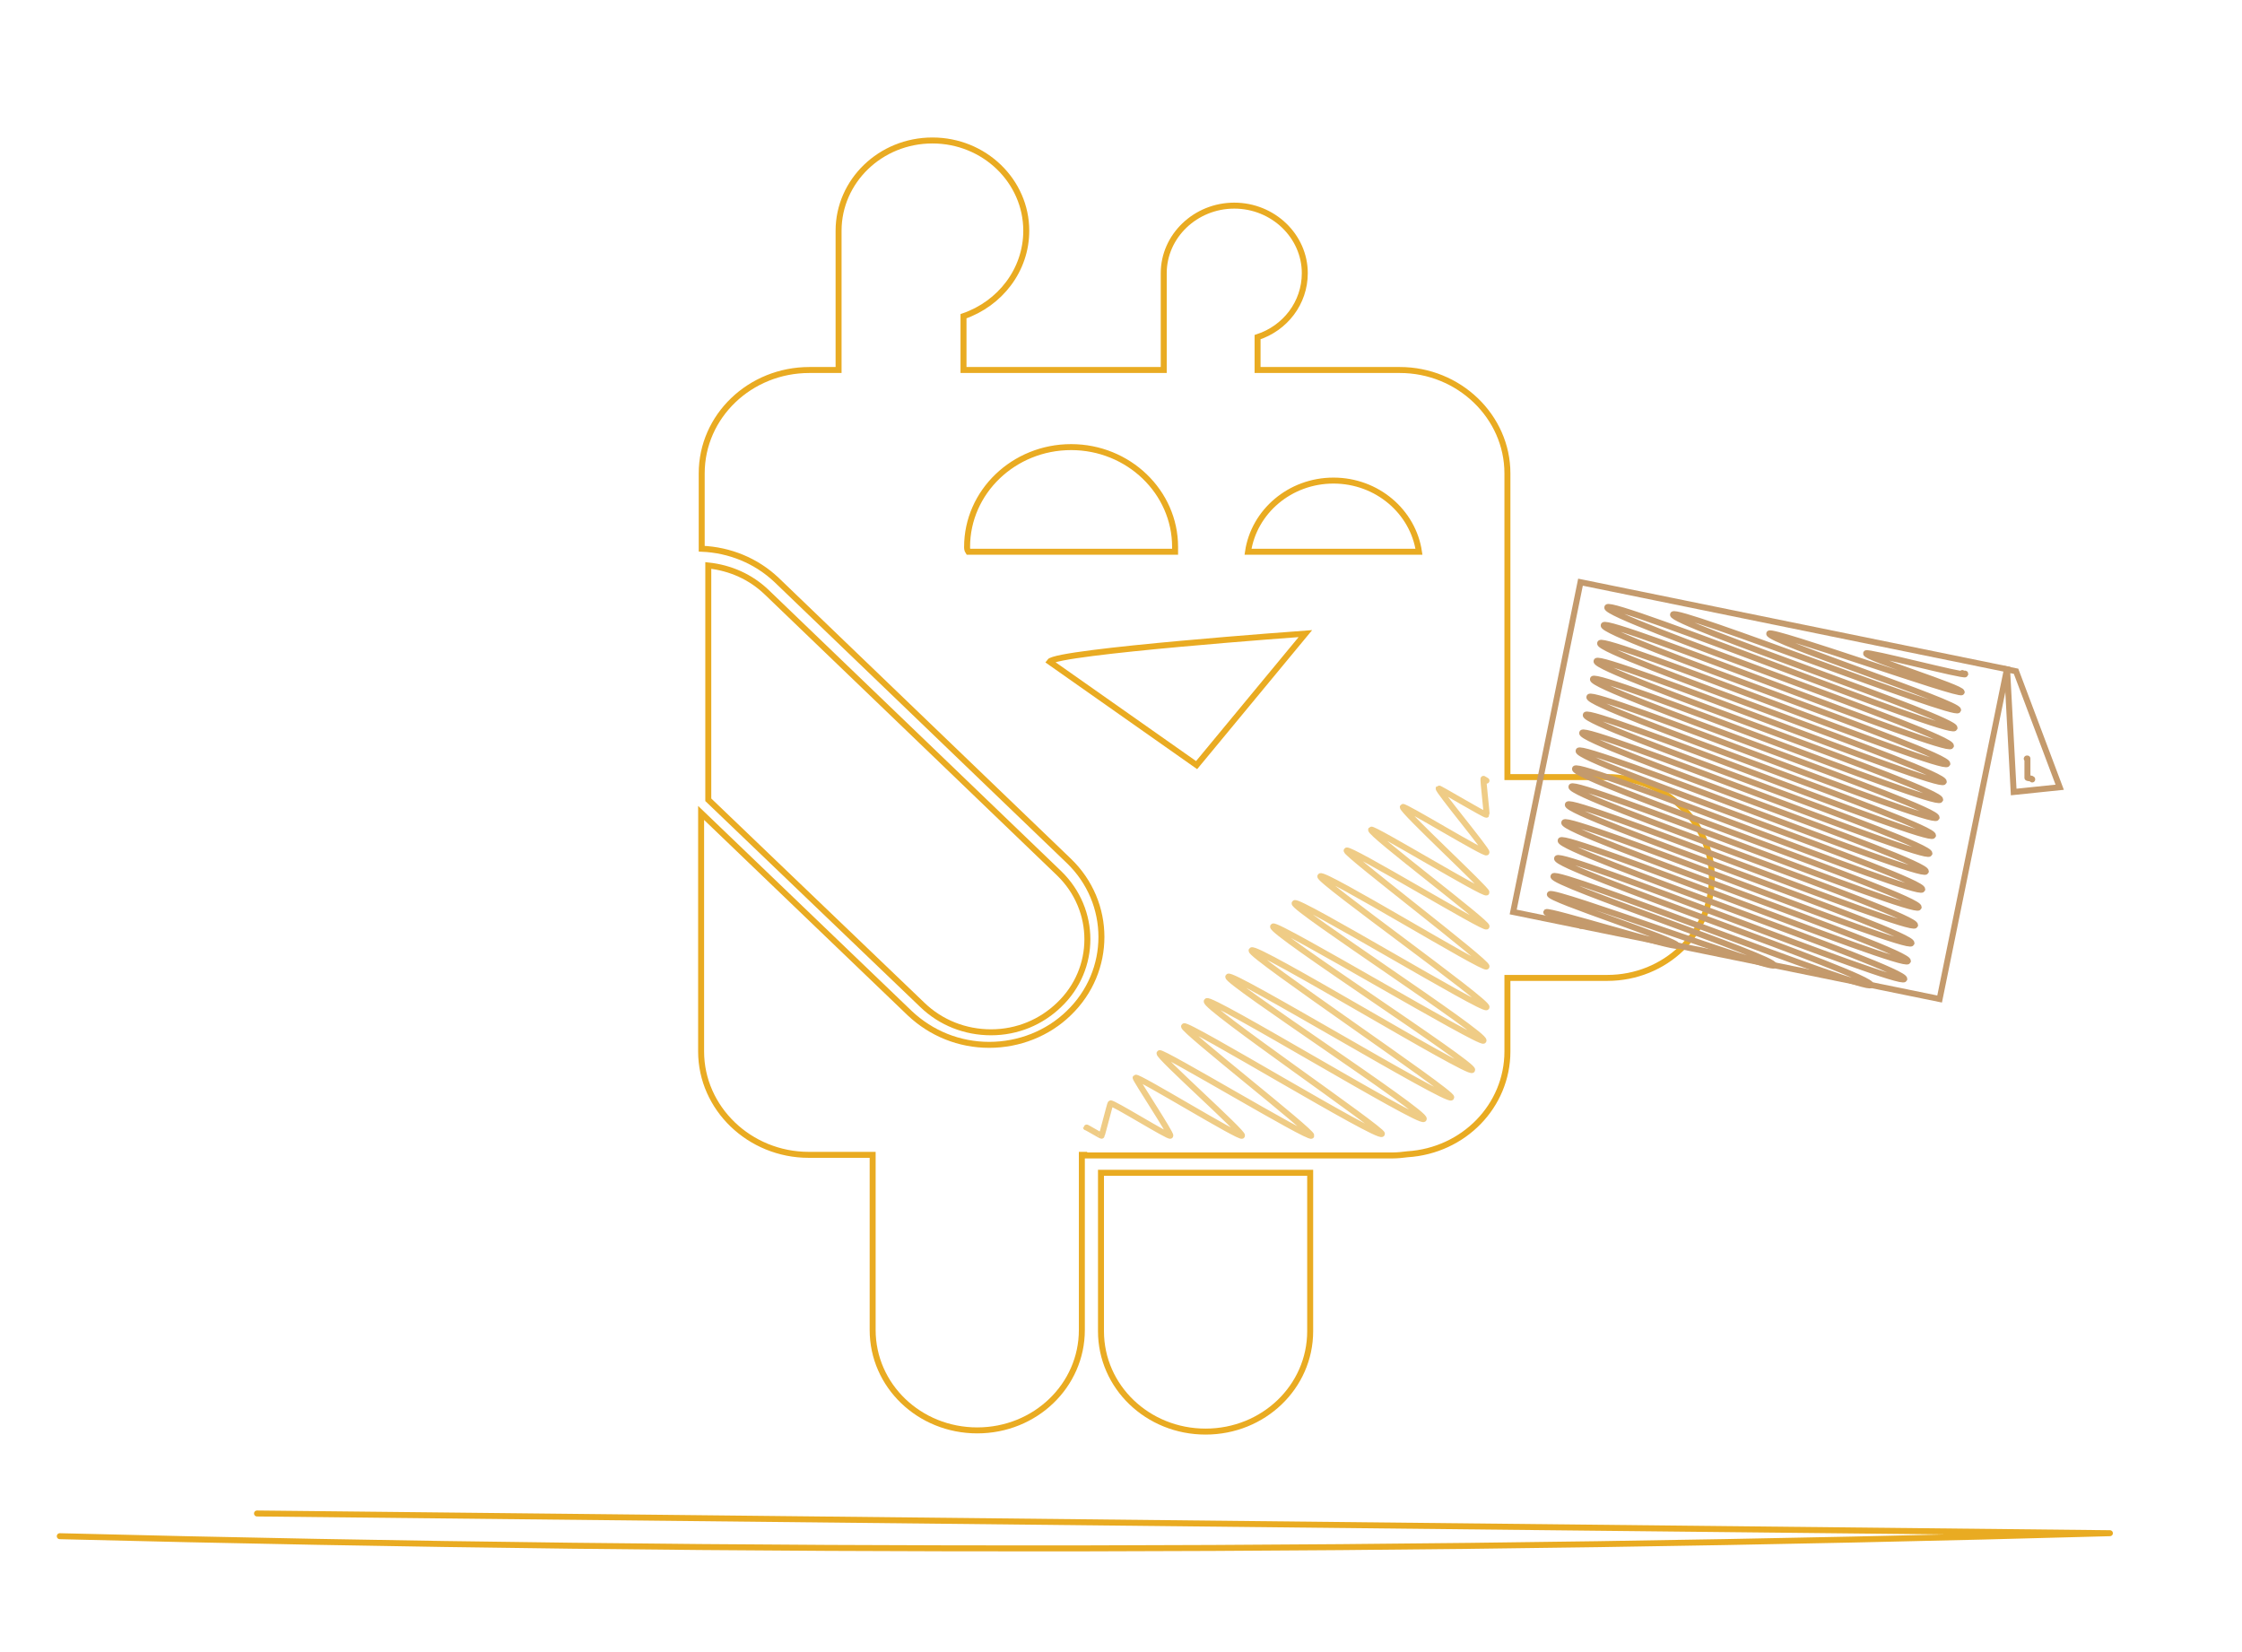 <?xml version="1.0" encoding="utf-8"?>
<!-- Generator: Adobe Illustrator 18.1.0, SVG Export Plug-In . SVG Version: 6.00 Build 0)  -->
<svg version="1.1" id="Layer_1" xmlns="http://www.w3.org/2000/svg" xmlns:xlink="http://www.w3.org/1999/xlink" x="0px" y="0px"
	 viewBox="0 0 375.1 276.3" enable-background="new 0 0 375.1 276.3" xml:space="preserve">
<g>
	<path fill="none" stroke="#E9AB22" stroke-miterlimit="10" d="M219.2,222.7v-26.5h-35v26.5c0,9.3,7.8,16.8,17.5,16.8
		C211.4,239.5,219.2,232,219.2,222.7z"/>
	<g>
		<path fill="none" stroke="#E9AB22" stroke-miterlimit="10" d="M268.9,130h-16.7v-0.1V79.2c0-9.5-8.1-17.3-18-17.3h-23.8v-5.5
			c4.6-1.5,7.9-5.7,7.9-10.7c0-6.2-5.3-11.3-11.8-11.3c-6.5,0-11.8,5.1-11.8,11.3v16.2h-33.5v-9c6.1-2.1,10.5-7.7,10.5-14.3
			c0-8.3-7-15.1-15.7-15.1s-15.7,6.8-15.7,15.1v23.3h-4.9c-9.9,0-18,7.7-18,17.3v12.6c4.7,0.2,9.1,2,12.5,5.2l48.9,47
			c7.3,7,7.3,18.5,0,25.5c-3.5,3.4-8.3,5.3-13.3,5.3c-5,0-9.7-1.9-13.3-5.3L117.3,136v39.9c0,9.5,8.1,17.3,18,17.3h10.7v29.3
			c0,9.3,7.8,16.8,17.5,16.8c9.7,0,17.5-7.5,17.5-16.8v-29.3h0.4c0,0,0,0.1,0,0.1H233c0.8,0,1.7-0.1,2.5-0.2
			c9.4-0.6,16.7-8.1,16.7-17.2v-1v-11.3h16.7c9.7,0,17.5-7.5,17.5-16.8C286.4,137.5,278.5,130,268.9,130z M161.8,91.5
			c0-9.2,7.8-16.7,17.4-16.7c9.6,0,17.4,7.5,17.4,16.7c0,0.3,0,0.5,0,0.8h-34.6C161.8,92,161.8,91.7,161.8,91.5z M200.2,128
			l-24.6-17.3c1.2-1.7,42.8-4.7,42.8-4.7L200.2,128z M208.8,92.3c1-6.7,7-11.9,14.3-11.9s13.3,5.2,14.3,11.9H208.8z"/>
	</g>
	<path fill="none" stroke="#E9AB22" stroke-miterlimit="10" d="M165.8,172.7c-4.3,0-8.4-1.6-11.5-4.6l-35.8-34.3V94.6
		c3.7,0.4,7.1,1.9,9.8,4.5l48.9,47c6.3,6.1,6.3,16,0,22C174.2,171,170.2,172.7,165.8,172.7z"/>
	<g>
		<g>
			<path fill="none" stroke="#EFCC86" stroke-linecap="round" stroke-linejoin="round" d="M248.7,130.6c0,0-0.5-0.3-0.5-0.3
				c-0.1,0.2,0.6,5.9,0.5,6c-0.1,0.2-7.9-4.5-8-4.4c-0.2,0.3,8.2,10.4,8,10.7c-0.2,0.4-13.8-7.9-14-7.6c-0.3,0.5,14.2,13.9,14,14.3
				c-0.3,0.5-19-10.9-19.3-10.5c-0.4,0.6,19.7,15.7,19.3,16.2c-0.3,0.5-23-13.3-23.4-12.7c-0.3,0.5,23.8,18.8,23.4,19.4
				c-0.4,0.6-27.3-15.9-27.8-15.1c-0.4,0.7,28.3,21.1,27.8,21.9c-0.5,0.7-31.6-18.2-32.1-17.4c-0.5,0.8,32.2,22,31.6,23
				c-0.5,0.7-34.7-19.8-35.2-19.1c-0.6,0.9,33.8,23.1,33.3,24c-0.5,0.9-36.3-21-36.9-20c-0.5,0.8,33.9,23.9,33.4,24.6
				c-0.6,0.9-36.8-21.1-37.3-20.2c-0.5,0.8,33.3,22.8,32.7,23.8c-0.6,0.9-35.8-20.6-36.3-19.7c-0.6,0.9,29.7,21.6,29.3,22.2
				c-0.6,0.9-32.7-18.7-33.1-18c-0.3,0.6,21.6,17.7,21.3,18.3c-0.4,0.6-25.1-14.3-25.4-13.8c-0.3,0.5,14.1,13.3,13.8,13.8
				c-0.3,0.5-17.5-10.1-17.8-9.7c-0.1,0.2,6,9.4,5.8,9.7c-0.2,0.3-9.8-5.7-10-5.4c-0.1,0.1-1.4,5.3-1.5,5.4c0,0.1-2.6-1.5-2.6-1.4"
				/>
		</g>
	</g>
</g>
<path fill="none" stroke="#E9AB22" stroke-linecap="round" stroke-linejoin="round" stroke-miterlimit="10" d="M10,257
	c114.3,2.9,228.7,2.7,343-0.5c-103.3-1.1-206.6-2.2-310-3.3"/>
<g>
	<g>
		<g>
			<path fill="none" stroke="#C49A6C" stroke-linecap="round" stroke-linejoin="round" d="M264.5,154.9c0.2-0.4-5.9-1.9-5.8-2.3
				c0.2-0.5,21.7,6.2,21.9,5.6c0.3-0.8-21.7-7.8-21.3-8.6c0.4-0.9,37.2,12.8,37.5,11.9c0.5-1.2-37.4-13.7-36.9-14.9
				c0.5-1.3,52.6,19.5,53.1,18.2c0.6-1.6-53.1-19.6-52.5-21.2c0.6-1.4,57.5,21.6,58.1,20.2c0.7-1.7-58.2-21.5-57.5-23.2
				c0.6-1.4,57.5,21.6,58.1,20.2c0.7-1.7-58.2-21.5-57.5-23.2c0.6-1.4,57.5,21.6,58.1,20.2c0.7-1.7-58.2-21.5-57.5-23.2
				c0.6-1.4,57.5,21.6,58.1,20.2c0.7-1.7-58.2-21.5-57.5-23.2c0.6-1.4,57.5,21.6,58.1,20.2c0.7-1.7-58.2-21.5-57.5-23.2
				c0.6-1.4,57.5,21.6,58.1,20.2c0.7-1.7-58.2-21.5-57.5-23.2c0.6-1.4,57.5,21.6,58.1,20.2c0.7-1.7-58.2-21.5-57.5-23.2
				c0.6-1.4,57.5,21.6,58.1,20.2c0.7-1.7-58.2-21.5-57.5-23.2c0.6-1.4,57.5,21.6,58.1,20.2c0.7-1.7-58.2-21.5-57.5-23.2
				c0.6-1.4,57.5,21.6,58.1,20.2c0.7-1.7-58.2-21.5-57.5-23.2c0.6-1.4,57.5,21.6,58.1,20.2c0.7-1.7-58.2-21.5-57.5-23.2
				c0.6-1.4,57.5,21.6,58.1,20.2c0.7-1.7-58.2-21.5-57.5-23.2c0.6-1.4,57.5,21.6,58.1,20.2c0.7-1.7-58.2-21.5-57.5-23.2
				c0.6-1.4,57.5,21.6,58.1,20.2c0.7-1.7-58.2-21.5-57.5-23.2c0.6-1.4,57.5,21.6,58.1,20.2c0.6-1.5-47.7-17.6-47.1-19
				c0.5-1.2,47.3,17.2,47.7,16c0.4-1.1-32-11.7-31.6-12.8c0.3-0.8,31.9,10.5,32.2,9.8c0.3-0.7-16.3-5.8-16-6.5
				c0.2-0.4,16.5,3.9,16.6,3.5c0.1-0.3-0.6,0.1-0.5-0.2"/>
		</g>
	</g>
	
		<rect x="258" y="104.1" transform="matrix(0.98 0.2 -0.2 0.98 32.406 -56.221)" fill="none" stroke="#C49A6C" stroke-miterlimit="10" width="72.8" height="56.3"/>
	<polygon fill="none" stroke="#C49A6C" stroke-miterlimit="10" points="344.6,131.7 336.9,132.5 335.8,112 337.3,112.3 	"/>
	<g>
		<g>
			<path fill="none" stroke="#C49A6C" stroke-linecap="round" stroke-linejoin="round" d="M340,130.4c0.1-0.2-0.9-0.2-0.8-0.3
				c0-0.1,0-3.1,0-3.2c0.1-0.1-0.2,0.1-0.1,0"/>
		</g>
	</g>
</g>
</svg>

